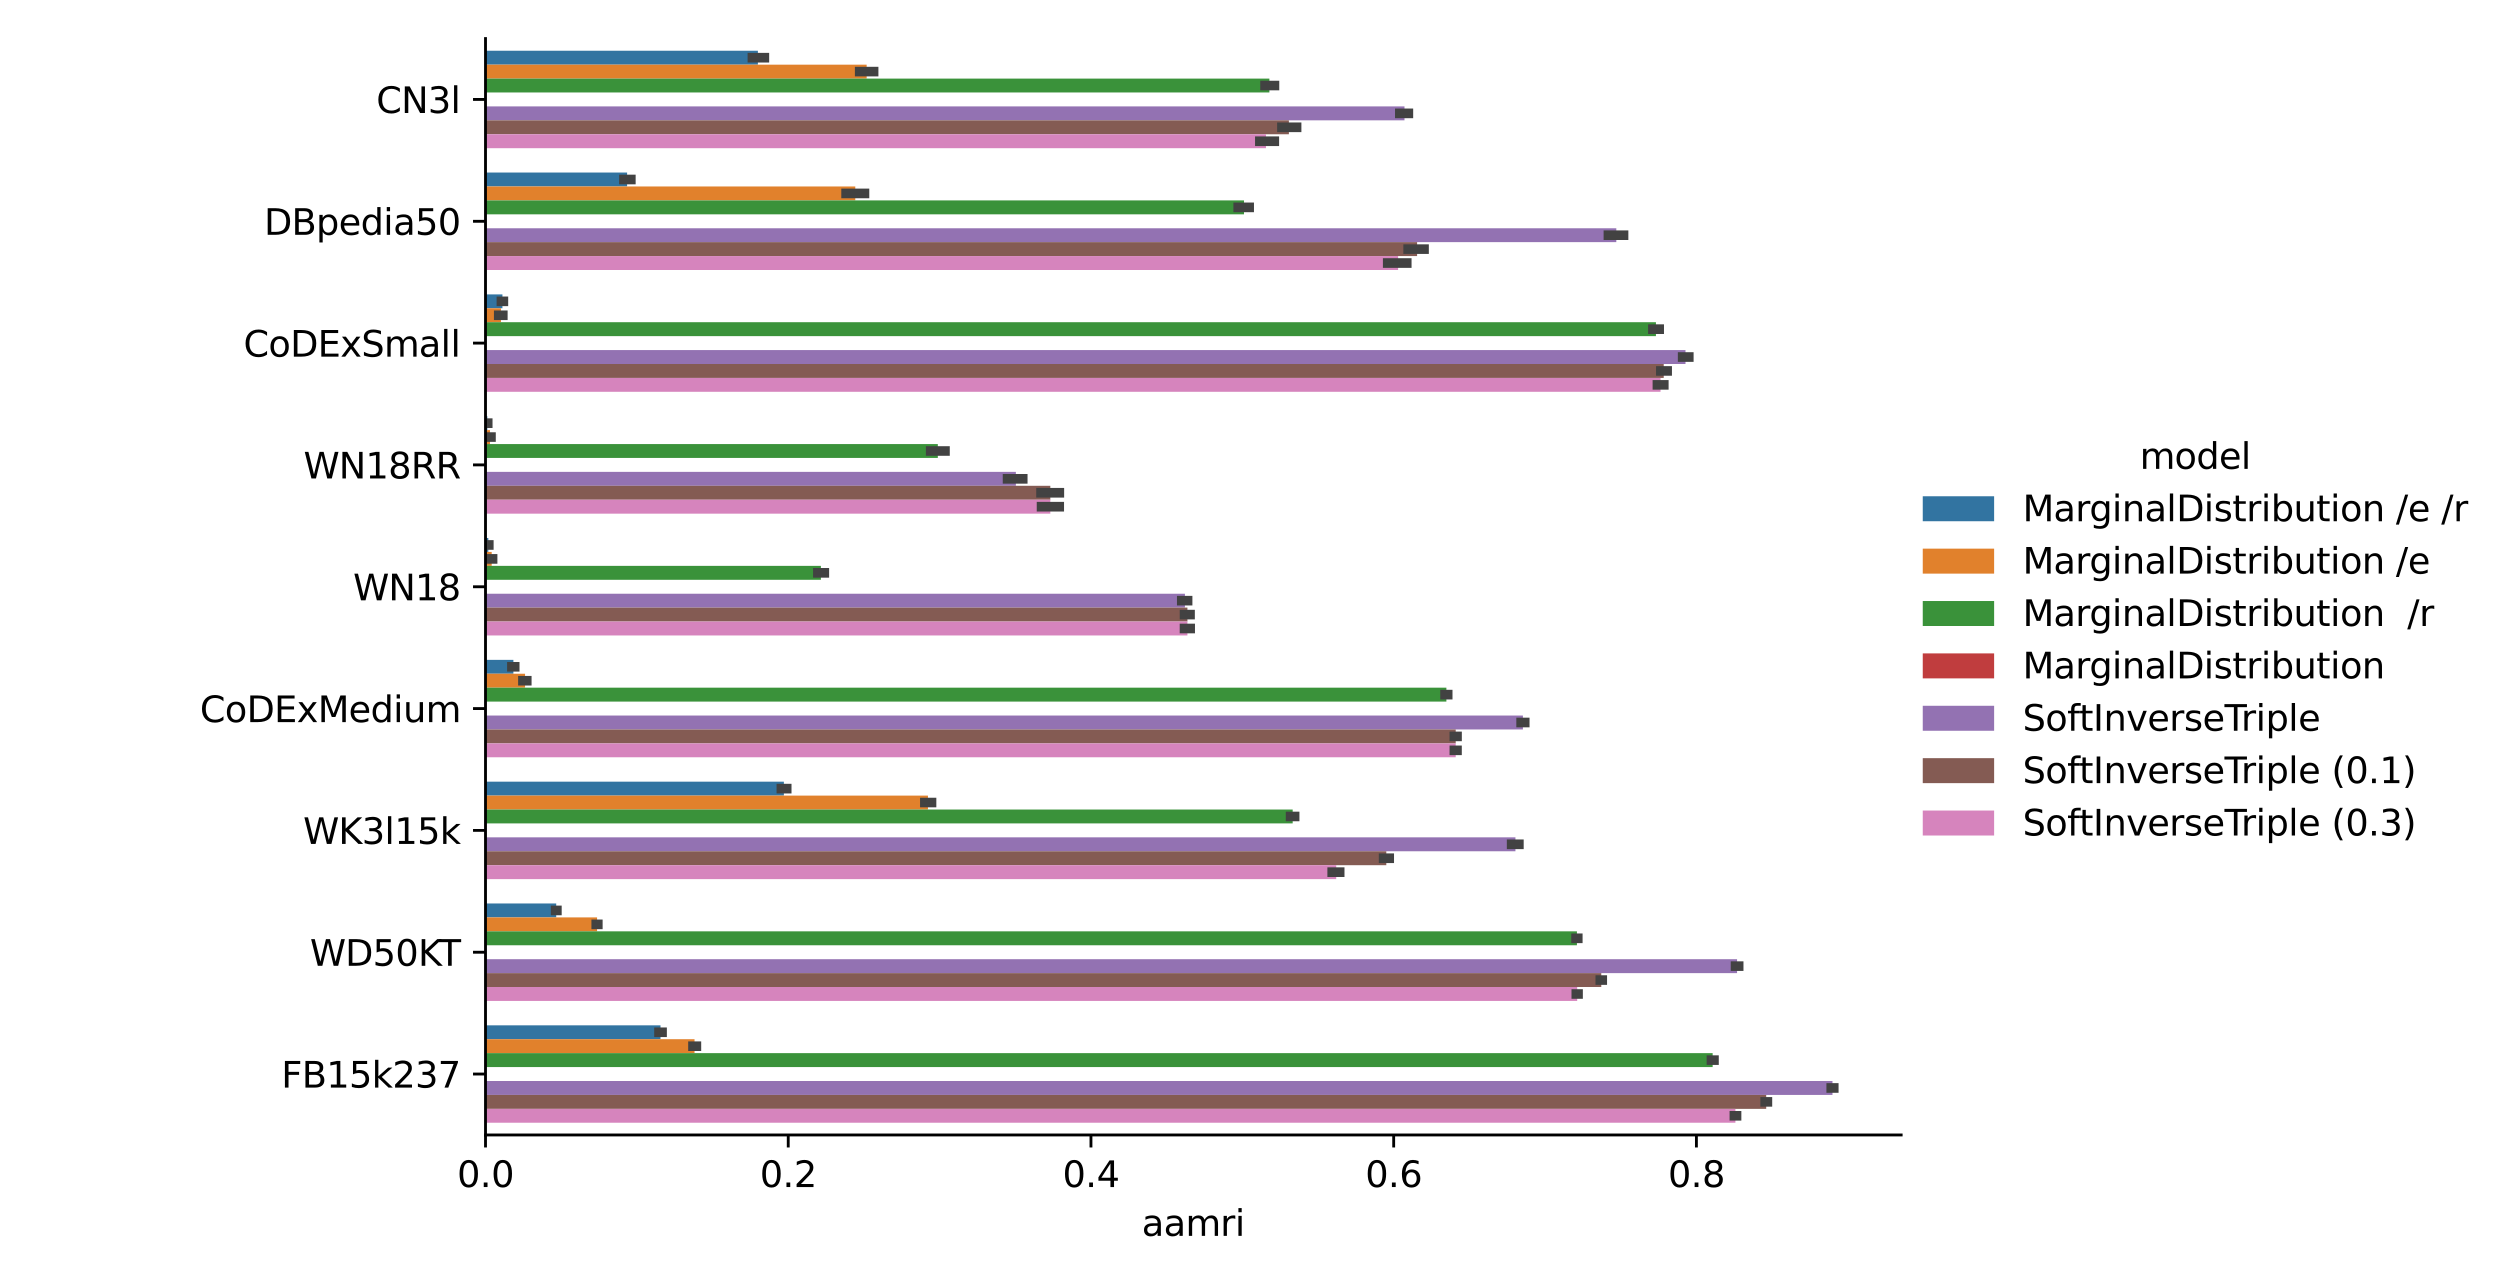 <?xml version="1.0" encoding="utf-8" standalone="no"?>
<!DOCTYPE svg PUBLIC "-//W3C//DTD SVG 1.1//EN"
  "http://www.w3.org/Graphics/SVG/1.1/DTD/svg11.dtd">
<svg xmlns:xlink="http://www.w3.org/1999/xlink" width="700.56pt" height="360pt" viewBox="0 0 700.56 360" xmlns="http://www.w3.org/2000/svg" version="1.1">
 <defs>
  <style type="text/css">*{stroke-linejoin: round; stroke-linecap: butt}</style>
 </defs>
 <g id="figure_1">
  <g id="patch_1">
   <path d="M 0 360 
L 700.56 360 
L 700.56 0 
L 0 0 
z
" style="fill: #ffffff"/>
  </g>
  <g id="axes_1">
   <g id="patch_2">
    <path d="M 136.051 318.04 
L 532.752 318.04 
L 532.752 10.8 
L 136.051 10.8 
z
" style="fill: #ffffff"/>
   </g>
   <g id="patch_3">
    <path d="M 136.051 14.214 
L 212.379 14.214 
L 212.379 18.115 
L 136.051 18.115 
z
" clip-path="url(#pc25b5dc8ee)" style="fill: #3274a1"/>
   </g>
   <g id="patch_4">
    <path d="M 136.051 48.352 
L 175.729 48.352 
L 175.729 52.253 
L 136.051 52.253 
z
" clip-path="url(#pc25b5dc8ee)" style="fill: #3274a1"/>
   </g>
   <g id="patch_5">
    <path d="M 136.051 82.489 
L 140.794 82.489 
L 140.794 86.391 
L 136.051 86.391 
z
" clip-path="url(#pc25b5dc8ee)" style="fill: #3274a1"/>
   </g>
   <g id="patch_6">
    <path d="M 136.051 116.627 
L 136.565 116.627 
L 136.565 120.529 
L 136.051 120.529 
z
" clip-path="url(#pc25b5dc8ee)" style="fill: #3274a1"/>
   </g>
   <g id="patch_7">
    <path d="M 136.051 150.765 
L 136.842 150.765 
L 136.842 154.666 
L 136.051 154.666 
z
" clip-path="url(#pc25b5dc8ee)" style="fill: #3274a1"/>
   </g>
   <g id="patch_8">
    <path d="M 136.051 184.903 
L 143.866 184.903 
L 143.866 188.804 
L 136.051 188.804 
z
" clip-path="url(#pc25b5dc8ee)" style="fill: #3274a1"/>
   </g>
   <g id="patch_9">
    <path d="M 136.051 219.04 
L 219.66 219.04 
L 219.66 222.942 
L 136.051 222.942 
z
" clip-path="url(#pc25b5dc8ee)" style="fill: #3274a1"/>
   </g>
   <g id="patch_10">
    <path d="M 136.051 253.178 
L 155.865 253.178 
L 155.865 257.08 
L 136.051 257.08 
z
" clip-path="url(#pc25b5dc8ee)" style="fill: #3274a1"/>
   </g>
   <g id="patch_11">
    <path d="M 136.051 287.316 
L 185.09 287.316 
L 185.09 291.217 
L 136.051 291.217 
z
" clip-path="url(#pc25b5dc8ee)" style="fill: #3274a1"/>
   </g>
   <g id="patch_12">
    <path d="M 136.051 18.115 
L 242.857 18.115 
L 242.857 22.017 
L 136.051 22.017 
z
" clip-path="url(#pc25b5dc8ee)" style="fill: #e1812c"/>
   </g>
   <g id="patch_13">
    <path d="M 136.051 52.253 
L 239.671 52.253 
L 239.671 56.154 
L 136.051 56.154 
z
" clip-path="url(#pc25b5dc8ee)" style="fill: #e1812c"/>
   </g>
   <g id="patch_14">
    <path d="M 136.051 86.391 
L 140.378 86.391 
L 140.378 90.292 
L 136.051 90.292 
z
" clip-path="url(#pc25b5dc8ee)" style="fill: #e1812c"/>
   </g>
   <g id="patch_15">
    <path d="M 136.051 120.529 
L 137.304 120.529 
L 137.304 124.43 
L 136.051 124.43 
z
" clip-path="url(#pc25b5dc8ee)" style="fill: #e1812c"/>
   </g>
   <g id="patch_16">
    <path d="M 136.051 154.666 
L 137.786 154.666 
L 137.786 158.568 
L 136.051 158.568 
z
" clip-path="url(#pc25b5dc8ee)" style="fill: #e1812c"/>
   </g>
   <g id="patch_17">
    <path d="M 136.051 188.804 
L 147.133 188.804 
L 147.133 192.706 
L 136.051 192.706 
z
" clip-path="url(#pc25b5dc8ee)" style="fill: #e1812c"/>
   </g>
   <g id="patch_18">
    <path d="M 136.051 222.942 
L 260.035 222.942 
L 260.035 226.843 
L 136.051 226.843 
z
" clip-path="url(#pc25b5dc8ee)" style="fill: #e1812c"/>
   </g>
   <g id="patch_19">
    <path d="M 136.051 257.08 
L 167.315 257.08 
L 167.315 260.981 
L 136.051 260.981 
z
" clip-path="url(#pc25b5dc8ee)" style="fill: #e1812c"/>
   </g>
   <g id="patch_20">
    <path d="M 136.051 291.217 
L 194.626 291.217 
L 194.626 295.119 
L 136.051 295.119 
z
" clip-path="url(#pc25b5dc8ee)" style="fill: #e1812c"/>
   </g>
   <g id="patch_21">
    <path d="M 136.051 22.017 
L 355.711 22.017 
L 355.711 25.918 
L 136.051 25.918 
z
" clip-path="url(#pc25b5dc8ee)" style="fill: #3a923a"/>
   </g>
   <g id="patch_22">
    <path d="M 136.051 56.154 
L 348.598 56.154 
L 348.598 60.056 
L 136.051 60.056 
z
" clip-path="url(#pc25b5dc8ee)" style="fill: #3a923a"/>
   </g>
   <g id="patch_23">
    <path d="M 136.051 90.292 
L 464.032 90.292 
L 464.032 94.194 
L 136.051 94.194 
z
" clip-path="url(#pc25b5dc8ee)" style="fill: #3a923a"/>
   </g>
   <g id="patch_24">
    <path d="M 136.051 124.43 
L 262.801 124.43 
L 262.801 128.331 
L 136.051 128.331 
z
" clip-path="url(#pc25b5dc8ee)" style="fill: #3a923a"/>
   </g>
   <g id="patch_25">
    <path d="M 136.051 158.568 
L 230.032 158.568 
L 230.032 162.469 
L 136.051 162.469 
z
" clip-path="url(#pc25b5dc8ee)" style="fill: #3a923a"/>
   </g>
   <g id="patch_26">
    <path d="M 136.051 192.706 
L 405.311 192.706 
L 405.311 196.607 
L 136.051 196.607 
z
" clip-path="url(#pc25b5dc8ee)" style="fill: #3a923a"/>
   </g>
   <g id="patch_27">
    <path d="M 136.051 226.843 
L 362.24 226.843 
L 362.24 230.745 
L 136.051 230.745 
z
" clip-path="url(#pc25b5dc8ee)" style="fill: #3a923a"/>
   </g>
   <g id="patch_28">
    <path d="M 136.051 260.981 
L 441.892 260.981 
L 441.892 264.883 
L 136.051 264.883 
z
" clip-path="url(#pc25b5dc8ee)" style="fill: #3a923a"/>
   </g>
   <g id="patch_29">
    <path d="M 136.051 295.119 
L 479.926 295.119 
L 479.926 299.02 
L 136.051 299.02 
z
" clip-path="url(#pc25b5dc8ee)" style="fill: #3a923a"/>
   </g>
   <g id="patch_30">
    <path d="M 136.051 25.918 
L 136.051 25.918 
L 136.051 29.82 
L 136.051 29.82 
z
" clip-path="url(#pc25b5dc8ee)" style="fill: #c03d3e"/>
   </g>
   <g id="patch_31">
    <path d="M 136.051 60.056 
L 136.051 60.056 
L 136.051 63.957 
L 136.051 63.957 
z
" clip-path="url(#pc25b5dc8ee)" style="fill: #c03d3e"/>
   </g>
   <g id="patch_32">
    <path d="M 136.051 94.194 
L 136.051 94.194 
L 136.051 98.095 
L 136.051 98.095 
z
" clip-path="url(#pc25b5dc8ee)" style="fill: #c03d3e"/>
   </g>
   <g id="patch_33">
    <path d="M 136.051 128.331 
L 136.051 128.331 
L 136.051 132.233 
L 136.051 132.233 
z
" clip-path="url(#pc25b5dc8ee)" style="fill: #c03d3e"/>
   </g>
   <g id="patch_34">
    <path d="M 136.051 162.469 
L 136.051 162.469 
L 136.051 166.371 
L 136.051 166.371 
z
" clip-path="url(#pc25b5dc8ee)" style="fill: #c03d3e"/>
   </g>
   <g id="patch_35">
    <path d="M 136.051 196.607 
L 136.051 196.607 
L 136.051 200.509 
L 136.051 200.509 
z
" clip-path="url(#pc25b5dc8ee)" style="fill: #c03d3e"/>
   </g>
   <g id="patch_36">
    <path d="M 136.051 230.745 
L 136.051 230.745 
L 136.051 234.646 
L 136.051 234.646 
z
" clip-path="url(#pc25b5dc8ee)" style="fill: #c03d3e"/>
   </g>
   <g id="patch_37">
    <path d="M 136.051 264.883 
L 136.051 264.883 
L 136.051 268.784 
L 136.051 268.784 
z
" clip-path="url(#pc25b5dc8ee)" style="fill: #c03d3e"/>
   </g>
   <g id="patch_38">
    <path d="M 136.051 299.02 
L 136.051 299.02 
L 136.051 302.922 
L 136.051 302.922 
z
" clip-path="url(#pc25b5dc8ee)" style="fill: #c03d3e"/>
   </g>
   <g id="patch_39">
    <path d="M 136.051 29.82 
L 393.572 29.82 
L 393.572 33.721 
L 136.051 33.721 
z
" clip-path="url(#pc25b5dc8ee)" style="fill: #9372b2"/>
   </g>
   <g id="patch_40">
    <path d="M 136.051 63.957 
L 452.928 63.957 
L 452.928 67.859 
L 136.051 67.859 
z
" clip-path="url(#pc25b5dc8ee)" style="fill: #9372b2"/>
   </g>
   <g id="patch_41">
    <path d="M 136.051 98.095 
L 472.317 98.095 
L 472.317 101.997 
L 136.051 101.997 
z
" clip-path="url(#pc25b5dc8ee)" style="fill: #9372b2"/>
   </g>
   <g id="patch_42">
    <path d="M 136.051 132.233 
L 284.673 132.233 
L 284.673 136.134 
L 136.051 136.134 
z
" clip-path="url(#pc25b5dc8ee)" style="fill: #9372b2"/>
   </g>
   <g id="patch_43">
    <path d="M 136.051 166.371 
L 332.045 166.371 
L 332.045 170.272 
L 136.051 170.272 
z
" clip-path="url(#pc25b5dc8ee)" style="fill: #9372b2"/>
   </g>
   <g id="patch_44">
    <path d="M 136.051 200.509 
L 426.756 200.509 
L 426.756 204.41 
L 136.051 204.41 
z
" clip-path="url(#pc25b5dc8ee)" style="fill: #9372b2"/>
   </g>
   <g id="patch_45">
    <path d="M 136.051 234.646 
L 424.664 234.646 
L 424.664 238.548 
L 136.051 238.548 
z
" clip-path="url(#pc25b5dc8ee)" style="fill: #9372b2"/>
   </g>
   <g id="patch_46">
    <path d="M 136.051 268.784 
L 486.767 268.784 
L 486.767 272.686 
L 136.051 272.686 
z
" clip-path="url(#pc25b5dc8ee)" style="fill: #9372b2"/>
   </g>
   <g id="patch_47">
    <path d="M 136.051 302.922 
L 513.505 302.922 
L 513.505 306.823 
L 136.051 306.823 
z
" clip-path="url(#pc25b5dc8ee)" style="fill: #9372b2"/>
   </g>
   <g id="patch_48">
    <path d="M 136.051 33.721 
L 361.176 33.721 
L 361.176 37.623 
L 136.051 37.623 
z
" clip-path="url(#pc25b5dc8ee)" style="fill: #845b53"/>
   </g>
   <g id="patch_49">
    <path d="M 136.051 67.859 
L 397.105 67.859 
L 397.105 71.76 
L 136.051 71.76 
z
" clip-path="url(#pc25b5dc8ee)" style="fill: #845b53"/>
   </g>
   <g id="patch_50">
    <path d="M 136.051 101.997 
L 466.216 101.997 
L 466.216 105.898 
L 136.051 105.898 
z
" clip-path="url(#pc25b5dc8ee)" style="fill: #845b53"/>
   </g>
   <g id="patch_51">
    <path d="M 136.051 136.134 
L 294.326 136.134 
L 294.326 140.036 
L 136.051 140.036 
z
" clip-path="url(#pc25b5dc8ee)" style="fill: #845b53"/>
   </g>
   <g id="patch_52">
    <path d="M 136.051 170.272 
L 332.743 170.272 
L 332.743 174.174 
L 136.051 174.174 
z
" clip-path="url(#pc25b5dc8ee)" style="fill: #845b53"/>
   </g>
   <g id="patch_53">
    <path d="M 136.051 204.41 
L 407.925 204.41 
L 407.925 208.311 
L 136.051 208.311 
z
" clip-path="url(#pc25b5dc8ee)" style="fill: #845b53"/>
   </g>
   <g id="patch_54">
    <path d="M 136.051 238.548 
L 388.476 238.548 
L 388.476 242.449 
L 136.051 242.449 
z
" clip-path="url(#pc25b5dc8ee)" style="fill: #845b53"/>
   </g>
   <g id="patch_55">
    <path d="M 136.051 272.686 
L 448.716 272.686 
L 448.716 276.587 
L 136.051 276.587 
z
" clip-path="url(#pc25b5dc8ee)" style="fill: #845b53"/>
   </g>
   <g id="patch_56">
    <path d="M 136.051 306.823 
L 494.935 306.823 
L 494.935 310.725 
L 136.051 310.725 
z
" clip-path="url(#pc25b5dc8ee)" style="fill: #845b53"/>
   </g>
   <g id="patch_57">
    <path d="M 136.051 37.623 
L 354.752 37.623 
L 354.752 41.524 
L 136.051 41.524 
z
" clip-path="url(#pc25b5dc8ee)" style="fill: #d684bd"/>
   </g>
   <g id="patch_58">
    <path d="M 136.051 71.76 
L 391.784 71.76 
L 391.784 75.662 
L 136.051 75.662 
z
" clip-path="url(#pc25b5dc8ee)" style="fill: #d684bd"/>
   </g>
   <g id="patch_59">
    <path d="M 136.051 105.898 
L 465.32 105.898 
L 465.32 109.8 
L 136.051 109.8 
z
" clip-path="url(#pc25b5dc8ee)" style="fill: #d684bd"/>
   </g>
   <g id="patch_60">
    <path d="M 136.051 140.036 
L 294.326 140.036 
L 294.326 143.937 
L 136.051 143.937 
z
" clip-path="url(#pc25b5dc8ee)" style="fill: #d684bd"/>
   </g>
   <g id="patch_61">
    <path d="M 136.051 174.174 
L 332.743 174.174 
L 332.743 178.075 
L 136.051 178.075 
z
" clip-path="url(#pc25b5dc8ee)" style="fill: #d684bd"/>
   </g>
   <g id="patch_62">
    <path d="M 136.051 208.311 
L 407.925 208.311 
L 407.925 212.213 
L 136.051 212.213 
z
" clip-path="url(#pc25b5dc8ee)" style="fill: #d684bd"/>
   </g>
   <g id="patch_63">
    <path d="M 136.051 242.449 
L 374.441 242.449 
L 374.441 246.351 
L 136.051 246.351 
z
" clip-path="url(#pc25b5dc8ee)" style="fill: #d684bd"/>
   </g>
   <g id="patch_64">
    <path d="M 136.051 276.587 
L 441.967 276.587 
L 441.967 280.488 
L 136.051 280.488 
z
" clip-path="url(#pc25b5dc8ee)" style="fill: #d684bd"/>
   </g>
   <g id="patch_65">
    <path d="M 136.051 310.725 
L 486.306 310.725 
L 486.306 314.626 
L 136.051 314.626 
z
" clip-path="url(#pc25b5dc8ee)" style="fill: #d684bd"/>
   </g>
   <g id="matplotlib.axis_1">
    <g id="xtick_1">
     <g id="line2d_1">
      <defs>
       <path id="m8cd99306bc" d="M 0 0 
L 0 3.5 
" style="stroke: #000000; stroke-width: 0.8"/>
      </defs>
      <g>
       <use xlink:href="#m8cd99306bc" x="136.051" y="318.04" style="stroke: #000000; stroke-width: 0.8"/>
      </g>
     </g>
     <g id="text_1">
      <!-- 0.0 -->
      <g transform="translate(128.1 332.638)scale(0.1 -0.1)">
       <defs>
        <path id="DejaVuSans-30" d="M 2034 4250 
Q 1547 4250 1301 3770 
Q 1056 3291 1056 2328 
Q 1056 1369 1301 889 
Q 1547 409 2034 409 
Q 2525 409 2770 889 
Q 3016 1369 3016 2328 
Q 3016 3291 2770 3770 
Q 2525 4250 2034 4250 
z
M 2034 4750 
Q 2819 4750 3233 4129 
Q 3647 3509 3647 2328 
Q 3647 1150 3233 529 
Q 2819 -91 2034 -91 
Q 1250 -91 836 529 
Q 422 1150 422 2328 
Q 422 3509 836 4129 
Q 1250 4750 2034 4750 
z
" transform="scale(0.016)"/>
        <path id="DejaVuSans-2e" d="M 684 794 
L 1344 794 
L 1344 0 
L 684 0 
L 684 794 
z
" transform="scale(0.016)"/>
       </defs>
       <use xlink:href="#DejaVuSans-30"/>
       <use xlink:href="#DejaVuSans-2e" x="63.623"/>
       <use xlink:href="#DejaVuSans-30" x="95.41"/>
      </g>
     </g>
    </g>
    <g id="xtick_2">
     <g id="line2d_2">
      <g>
       <use xlink:href="#m8cd99306bc" x="220.882" y="318.04" style="stroke: #000000; stroke-width: 0.8"/>
      </g>
     </g>
     <g id="text_2">
      <!-- 0.2 -->
      <g transform="translate(212.931 332.638)scale(0.1 -0.1)">
       <defs>
        <path id="DejaVuSans-32" d="M 1228 531 
L 3431 531 
L 3431 0 
L 469 0 
L 469 531 
Q 828 903 1448 1529 
Q 2069 2156 2228 2338 
Q 2531 2678 2651 2914 
Q 2772 3150 2772 3378 
Q 2772 3750 2511 3984 
Q 2250 4219 1831 4219 
Q 1534 4219 1204 4116 
Q 875 4013 500 3803 
L 500 4441 
Q 881 4594 1212 4672 
Q 1544 4750 1819 4750 
Q 2544 4750 2975 4387 
Q 3406 4025 3406 3419 
Q 3406 3131 3298 2873 
Q 3191 2616 2906 2266 
Q 2828 2175 2409 1742 
Q 1991 1309 1228 531 
z
" transform="scale(0.016)"/>
       </defs>
       <use xlink:href="#DejaVuSans-30"/>
       <use xlink:href="#DejaVuSans-2e" x="63.623"/>
       <use xlink:href="#DejaVuSans-32" x="95.41"/>
      </g>
     </g>
    </g>
    <g id="xtick_3">
     <g id="line2d_3">
      <g>
       <use xlink:href="#m8cd99306bc" x="305.713" y="318.04" style="stroke: #000000; stroke-width: 0.8"/>
      </g>
     </g>
     <g id="text_3">
      <!-- 0.4 -->
      <g transform="translate(297.762 332.638)scale(0.1 -0.1)">
       <defs>
        <path id="DejaVuSans-34" d="M 2419 4116 
L 825 1625 
L 2419 1625 
L 2419 4116 
z
M 2253 4666 
L 3047 4666 
L 3047 1625 
L 3713 1625 
L 3713 1100 
L 3047 1100 
L 3047 0 
L 2419 0 
L 2419 1100 
L 313 1100 
L 313 1709 
L 2253 4666 
z
" transform="scale(0.016)"/>
       </defs>
       <use xlink:href="#DejaVuSans-30"/>
       <use xlink:href="#DejaVuSans-2e" x="63.623"/>
       <use xlink:href="#DejaVuSans-34" x="95.41"/>
      </g>
     </g>
    </g>
    <g id="xtick_4">
     <g id="line2d_4">
      <g>
       <use xlink:href="#m8cd99306bc" x="390.544" y="318.04" style="stroke: #000000; stroke-width: 0.8"/>
      </g>
     </g>
     <g id="text_4">
      <!-- 0.6 -->
      <g transform="translate(382.592 332.638)scale(0.1 -0.1)">
       <defs>
        <path id="DejaVuSans-36" d="M 2113 2584 
Q 1688 2584 1439 2293 
Q 1191 2003 1191 1497 
Q 1191 994 1439 701 
Q 1688 409 2113 409 
Q 2538 409 2786 701 
Q 3034 994 3034 1497 
Q 3034 2003 2786 2293 
Q 2538 2584 2113 2584 
z
M 3366 4563 
L 3366 3988 
Q 3128 4100 2886 4159 
Q 2644 4219 2406 4219 
Q 1781 4219 1451 3797 
Q 1122 3375 1075 2522 
Q 1259 2794 1537 2939 
Q 1816 3084 2150 3084 
Q 2853 3084 3261 2657 
Q 3669 2231 3669 1497 
Q 3669 778 3244 343 
Q 2819 -91 2113 -91 
Q 1303 -91 875 529 
Q 447 1150 447 2328 
Q 447 3434 972 4092 
Q 1497 4750 2381 4750 
Q 2619 4750 2861 4703 
Q 3103 4656 3366 4563 
z
" transform="scale(0.016)"/>
       </defs>
       <use xlink:href="#DejaVuSans-30"/>
       <use xlink:href="#DejaVuSans-2e" x="63.623"/>
       <use xlink:href="#DejaVuSans-36" x="95.41"/>
      </g>
     </g>
    </g>
    <g id="xtick_5">
     <g id="line2d_5">
      <g>
       <use xlink:href="#m8cd99306bc" x="475.375" y="318.04" style="stroke: #000000; stroke-width: 0.8"/>
      </g>
     </g>
     <g id="text_5">
      <!-- 0.8 -->
      <g transform="translate(467.423 332.638)scale(0.1 -0.1)">
       <defs>
        <path id="DejaVuSans-38" d="M 2034 2216 
Q 1584 2216 1326 1975 
Q 1069 1734 1069 1313 
Q 1069 891 1326 650 
Q 1584 409 2034 409 
Q 2484 409 2743 651 
Q 3003 894 3003 1313 
Q 3003 1734 2745 1975 
Q 2488 2216 2034 2216 
z
M 1403 2484 
Q 997 2584 770 2862 
Q 544 3141 544 3541 
Q 544 4100 942 4425 
Q 1341 4750 2034 4750 
Q 2731 4750 3128 4425 
Q 3525 4100 3525 3541 
Q 3525 3141 3298 2862 
Q 3072 2584 2669 2484 
Q 3125 2378 3379 2068 
Q 3634 1759 3634 1313 
Q 3634 634 3220 271 
Q 2806 -91 2034 -91 
Q 1263 -91 848 271 
Q 434 634 434 1313 
Q 434 1759 690 2068 
Q 947 2378 1403 2484 
z
M 1172 3481 
Q 1172 3119 1398 2916 
Q 1625 2713 2034 2713 
Q 2441 2713 2670 2916 
Q 2900 3119 2900 3481 
Q 2900 3844 2670 4047 
Q 2441 4250 2034 4250 
Q 1625 4250 1398 4047 
Q 1172 3844 1172 3481 
z
" transform="scale(0.016)"/>
       </defs>
       <use xlink:href="#DejaVuSans-30"/>
       <use xlink:href="#DejaVuSans-2e" x="63.623"/>
       <use xlink:href="#DejaVuSans-38" x="95.41"/>
      </g>
     </g>
    </g>
    <g id="text_6">
     <!-- aamri -->
     <g transform="translate(319.959 346.317)scale(0.1 -0.1)">
      <defs>
       <path id="DejaVuSans-61" d="M 2194 1759 
Q 1497 1759 1228 1600 
Q 959 1441 959 1056 
Q 959 750 1161 570 
Q 1363 391 1709 391 
Q 2188 391 2477 730 
Q 2766 1069 2766 1631 
L 2766 1759 
L 2194 1759 
z
M 3341 1997 
L 3341 0 
L 2766 0 
L 2766 531 
Q 2569 213 2275 61 
Q 1981 -91 1556 -91 
Q 1019 -91 701 211 
Q 384 513 384 1019 
Q 384 1609 779 1909 
Q 1175 2209 1959 2209 
L 2766 2209 
L 2766 2266 
Q 2766 2663 2505 2880 
Q 2244 3097 1772 3097 
Q 1472 3097 1187 3025 
Q 903 2953 641 2809 
L 641 3341 
Q 956 3463 1253 3523 
Q 1550 3584 1831 3584 
Q 2591 3584 2966 3190 
Q 3341 2797 3341 1997 
z
" transform="scale(0.016)"/>
       <path id="DejaVuSans-6d" d="M 3328 2828 
Q 3544 3216 3844 3400 
Q 4144 3584 4550 3584 
Q 5097 3584 5394 3201 
Q 5691 2819 5691 2113 
L 5691 0 
L 5113 0 
L 5113 2094 
Q 5113 2597 4934 2840 
Q 4756 3084 4391 3084 
Q 3944 3084 3684 2787 
Q 3425 2491 3425 1978 
L 3425 0 
L 2847 0 
L 2847 2094 
Q 2847 2600 2669 2842 
Q 2491 3084 2119 3084 
Q 1678 3084 1418 2786 
Q 1159 2488 1159 1978 
L 1159 0 
L 581 0 
L 581 3500 
L 1159 3500 
L 1159 2956 
Q 1356 3278 1631 3431 
Q 1906 3584 2284 3584 
Q 2666 3584 2933 3390 
Q 3200 3197 3328 2828 
z
" transform="scale(0.016)"/>
       <path id="DejaVuSans-72" d="M 2631 2963 
Q 2534 3019 2420 3045 
Q 2306 3072 2169 3072 
Q 1681 3072 1420 2755 
Q 1159 2438 1159 1844 
L 1159 0 
L 581 0 
L 581 3500 
L 1159 3500 
L 1159 2956 
Q 1341 3275 1631 3429 
Q 1922 3584 2338 3584 
Q 2397 3584 2469 3576 
Q 2541 3569 2628 3553 
L 2631 2963 
z
" transform="scale(0.016)"/>
       <path id="DejaVuSans-69" d="M 603 3500 
L 1178 3500 
L 1178 0 
L 603 0 
L 603 3500 
z
M 603 4863 
L 1178 4863 
L 1178 4134 
L 603 4134 
L 603 4863 
z
" transform="scale(0.016)"/>
      </defs>
      <use xlink:href="#DejaVuSans-61"/>
      <use xlink:href="#DejaVuSans-61" x="61.279"/>
      <use xlink:href="#DejaVuSans-6d" x="122.559"/>
      <use xlink:href="#DejaVuSans-72" x="219.971"/>
      <use xlink:href="#DejaVuSans-69" x="261.084"/>
     </g>
    </g>
   </g>
   <g id="matplotlib.axis_2">
    <g id="ytick_1">
     <g id="line2d_6">
      <defs>
       <path id="m492e03cf10" d="M 0 0 
L -3.5 0 
" style="stroke: #000000; stroke-width: 0.8"/>
      </defs>
      <g>
       <use xlink:href="#m492e03cf10" x="136.051" y="27.869" style="stroke: #000000; stroke-width: 0.8"/>
      </g>
     </g>
     <g id="text_7">
      <!-- CN3l -->
      <g transform="translate(105.447 31.668)scale(0.1 -0.1)">
       <defs>
        <path id="DejaVuSans-43" d="M 4122 4306 
L 4122 3641 
Q 3803 3938 3442 4084 
Q 3081 4231 2675 4231 
Q 1875 4231 1450 3742 
Q 1025 3253 1025 2328 
Q 1025 1406 1450 917 
Q 1875 428 2675 428 
Q 3081 428 3442 575 
Q 3803 722 4122 1019 
L 4122 359 
Q 3791 134 3420 21 
Q 3050 -91 2638 -91 
Q 1578 -91 968 557 
Q 359 1206 359 2328 
Q 359 3453 968 4101 
Q 1578 4750 2638 4750 
Q 3056 4750 3426 4639 
Q 3797 4528 4122 4306 
z
" transform="scale(0.016)"/>
        <path id="DejaVuSans-4e" d="M 628 4666 
L 1478 4666 
L 3547 763 
L 3547 4666 
L 4159 4666 
L 4159 0 
L 3309 0 
L 1241 3903 
L 1241 0 
L 628 0 
L 628 4666 
z
" transform="scale(0.016)"/>
        <path id="DejaVuSans-33" d="M 2597 2516 
Q 3050 2419 3304 2112 
Q 3559 1806 3559 1356 
Q 3559 666 3084 287 
Q 2609 -91 1734 -91 
Q 1441 -91 1130 -33 
Q 819 25 488 141 
L 488 750 
Q 750 597 1062 519 
Q 1375 441 1716 441 
Q 2309 441 2620 675 
Q 2931 909 2931 1356 
Q 2931 1769 2642 2001 
Q 2353 2234 1838 2234 
L 1294 2234 
L 1294 2753 
L 1863 2753 
Q 2328 2753 2575 2939 
Q 2822 3125 2822 3475 
Q 2822 3834 2567 4026 
Q 2313 4219 1838 4219 
Q 1578 4219 1281 4162 
Q 984 4106 628 3988 
L 628 4550 
Q 988 4650 1302 4700 
Q 1616 4750 1894 4750 
Q 2613 4750 3031 4423 
Q 3450 4097 3450 3541 
Q 3450 3153 3228 2886 
Q 3006 2619 2597 2516 
z
" transform="scale(0.016)"/>
        <path id="DejaVuSans-6c" d="M 603 4863 
L 1178 4863 
L 1178 0 
L 603 0 
L 603 4863 
z
" transform="scale(0.016)"/>
       </defs>
       <use xlink:href="#DejaVuSans-43"/>
       <use xlink:href="#DejaVuSans-4e" x="69.824"/>
       <use xlink:href="#DejaVuSans-33" x="144.629"/>
       <use xlink:href="#DejaVuSans-6c" x="208.252"/>
      </g>
     </g>
    </g>
    <g id="ytick_2">
     <g id="line2d_7">
      <g>
       <use xlink:href="#m492e03cf10" x="136.051" y="62.007" style="stroke: #000000; stroke-width: 0.8"/>
      </g>
     </g>
     <g id="text_8">
      <!-- DBpedia50 -->
      <g transform="translate(74.009 65.806)scale(0.1 -0.1)">
       <defs>
        <path id="DejaVuSans-44" d="M 1259 4147 
L 1259 519 
L 2022 519 
Q 2988 519 3436 956 
Q 3884 1394 3884 2338 
Q 3884 3275 3436 3711 
Q 2988 4147 2022 4147 
L 1259 4147 
z
M 628 4666 
L 1925 4666 
Q 3281 4666 3915 4102 
Q 4550 3538 4550 2338 
Q 4550 1131 3912 565 
Q 3275 0 1925 0 
L 628 0 
L 628 4666 
z
" transform="scale(0.016)"/>
        <path id="DejaVuSans-42" d="M 1259 2228 
L 1259 519 
L 2272 519 
Q 2781 519 3026 730 
Q 3272 941 3272 1375 
Q 3272 1813 3026 2020 
Q 2781 2228 2272 2228 
L 1259 2228 
z
M 1259 4147 
L 1259 2741 
L 2194 2741 
Q 2656 2741 2882 2914 
Q 3109 3088 3109 3444 
Q 3109 3797 2882 3972 
Q 2656 4147 2194 4147 
L 1259 4147 
z
M 628 4666 
L 2241 4666 
Q 2963 4666 3353 4366 
Q 3744 4066 3744 3513 
Q 3744 3084 3544 2831 
Q 3344 2578 2956 2516 
Q 3422 2416 3680 2098 
Q 3938 1781 3938 1306 
Q 3938 681 3513 340 
Q 3088 0 2303 0 
L 628 0 
L 628 4666 
z
" transform="scale(0.016)"/>
        <path id="DejaVuSans-70" d="M 1159 525 
L 1159 -1331 
L 581 -1331 
L 581 3500 
L 1159 3500 
L 1159 2969 
Q 1341 3281 1617 3432 
Q 1894 3584 2278 3584 
Q 2916 3584 3314 3078 
Q 3713 2572 3713 1747 
Q 3713 922 3314 415 
Q 2916 -91 2278 -91 
Q 1894 -91 1617 61 
Q 1341 213 1159 525 
z
M 3116 1747 
Q 3116 2381 2855 2742 
Q 2594 3103 2138 3103 
Q 1681 3103 1420 2742 
Q 1159 2381 1159 1747 
Q 1159 1113 1420 752 
Q 1681 391 2138 391 
Q 2594 391 2855 752 
Q 3116 1113 3116 1747 
z
" transform="scale(0.016)"/>
        <path id="DejaVuSans-65" d="M 3597 1894 
L 3597 1613 
L 953 1613 
Q 991 1019 1311 708 
Q 1631 397 2203 397 
Q 2534 397 2845 478 
Q 3156 559 3463 722 
L 3463 178 
Q 3153 47 2828 -22 
Q 2503 -91 2169 -91 
Q 1331 -91 842 396 
Q 353 884 353 1716 
Q 353 2575 817 3079 
Q 1281 3584 2069 3584 
Q 2775 3584 3186 3129 
Q 3597 2675 3597 1894 
z
M 3022 2063 
Q 3016 2534 2758 2815 
Q 2500 3097 2075 3097 
Q 1594 3097 1305 2825 
Q 1016 2553 972 2059 
L 3022 2063 
z
" transform="scale(0.016)"/>
        <path id="DejaVuSans-64" d="M 2906 2969 
L 2906 4863 
L 3481 4863 
L 3481 0 
L 2906 0 
L 2906 525 
Q 2725 213 2448 61 
Q 2172 -91 1784 -91 
Q 1150 -91 751 415 
Q 353 922 353 1747 
Q 353 2572 751 3078 
Q 1150 3584 1784 3584 
Q 2172 3584 2448 3432 
Q 2725 3281 2906 2969 
z
M 947 1747 
Q 947 1113 1208 752 
Q 1469 391 1925 391 
Q 2381 391 2643 752 
Q 2906 1113 2906 1747 
Q 2906 2381 2643 2742 
Q 2381 3103 1925 3103 
Q 1469 3103 1208 2742 
Q 947 2381 947 1747 
z
" transform="scale(0.016)"/>
        <path id="DejaVuSans-35" d="M 691 4666 
L 3169 4666 
L 3169 4134 
L 1269 4134 
L 1269 2991 
Q 1406 3038 1543 3061 
Q 1681 3084 1819 3084 
Q 2600 3084 3056 2656 
Q 3513 2228 3513 1497 
Q 3513 744 3044 326 
Q 2575 -91 1722 -91 
Q 1428 -91 1123 -41 
Q 819 9 494 109 
L 494 744 
Q 775 591 1075 516 
Q 1375 441 1709 441 
Q 2250 441 2565 725 
Q 2881 1009 2881 1497 
Q 2881 1984 2565 2268 
Q 2250 2553 1709 2553 
Q 1456 2553 1204 2497 
Q 953 2441 691 2322 
L 691 4666 
z
" transform="scale(0.016)"/>
       </defs>
       <use xlink:href="#DejaVuSans-44"/>
       <use xlink:href="#DejaVuSans-42" x="77.002"/>
       <use xlink:href="#DejaVuSans-70" x="145.605"/>
       <use xlink:href="#DejaVuSans-65" x="209.082"/>
       <use xlink:href="#DejaVuSans-64" x="270.605"/>
       <use xlink:href="#DejaVuSans-69" x="334.082"/>
       <use xlink:href="#DejaVuSans-61" x="361.865"/>
       <use xlink:href="#DejaVuSans-35" x="423.145"/>
       <use xlink:href="#DejaVuSans-30" x="486.768"/>
      </g>
     </g>
    </g>
    <g id="ytick_3">
     <g id="line2d_8">
      <g>
       <use xlink:href="#m492e03cf10" x="136.051" y="96.144" style="stroke: #000000; stroke-width: 0.8"/>
      </g>
     </g>
     <g id="text_9">
      <!-- CoDExSmall -->
      <g transform="translate(68.239 99.944)scale(0.1 -0.1)">
       <defs>
        <path id="DejaVuSans-6f" d="M 1959 3097 
Q 1497 3097 1228 2736 
Q 959 2375 959 1747 
Q 959 1119 1226 758 
Q 1494 397 1959 397 
Q 2419 397 2687 759 
Q 2956 1122 2956 1747 
Q 2956 2369 2687 2733 
Q 2419 3097 1959 3097 
z
M 1959 3584 
Q 2709 3584 3137 3096 
Q 3566 2609 3566 1747 
Q 3566 888 3137 398 
Q 2709 -91 1959 -91 
Q 1206 -91 779 398 
Q 353 888 353 1747 
Q 353 2609 779 3096 
Q 1206 3584 1959 3584 
z
" transform="scale(0.016)"/>
        <path id="DejaVuSans-45" d="M 628 4666 
L 3578 4666 
L 3578 4134 
L 1259 4134 
L 1259 2753 
L 3481 2753 
L 3481 2222 
L 1259 2222 
L 1259 531 
L 3634 531 
L 3634 0 
L 628 0 
L 628 4666 
z
" transform="scale(0.016)"/>
        <path id="DejaVuSans-78" d="M 3513 3500 
L 2247 1797 
L 3578 0 
L 2900 0 
L 1881 1375 
L 863 0 
L 184 0 
L 1544 1831 
L 300 3500 
L 978 3500 
L 1906 2253 
L 2834 3500 
L 3513 3500 
z
" transform="scale(0.016)"/>
        <path id="DejaVuSans-53" d="M 3425 4513 
L 3425 3897 
Q 3066 4069 2747 4153 
Q 2428 4238 2131 4238 
Q 1616 4238 1336 4038 
Q 1056 3838 1056 3469 
Q 1056 3159 1242 3001 
Q 1428 2844 1947 2747 
L 2328 2669 
Q 3034 2534 3370 2195 
Q 3706 1856 3706 1288 
Q 3706 609 3251 259 
Q 2797 -91 1919 -91 
Q 1588 -91 1214 -16 
Q 841 59 441 206 
L 441 856 
Q 825 641 1194 531 
Q 1563 422 1919 422 
Q 2459 422 2753 634 
Q 3047 847 3047 1241 
Q 3047 1584 2836 1778 
Q 2625 1972 2144 2069 
L 1759 2144 
Q 1053 2284 737 2584 
Q 422 2884 422 3419 
Q 422 4038 858 4394 
Q 1294 4750 2059 4750 
Q 2388 4750 2728 4690 
Q 3069 4631 3425 4513 
z
" transform="scale(0.016)"/>
       </defs>
       <use xlink:href="#DejaVuSans-43"/>
       <use xlink:href="#DejaVuSans-6f" x="69.824"/>
       <use xlink:href="#DejaVuSans-44" x="131.006"/>
       <use xlink:href="#DejaVuSans-45" x="208.008"/>
       <use xlink:href="#DejaVuSans-78" x="271.191"/>
       <use xlink:href="#DejaVuSans-53" x="330.371"/>
       <use xlink:href="#DejaVuSans-6d" x="393.848"/>
       <use xlink:href="#DejaVuSans-61" x="491.26"/>
       <use xlink:href="#DejaVuSans-6c" x="552.539"/>
       <use xlink:href="#DejaVuSans-6c" x="580.322"/>
      </g>
     </g>
    </g>
    <g id="ytick_4">
     <g id="line2d_9">
      <g>
       <use xlink:href="#m492e03cf10" x="136.051" y="130.282" style="stroke: #000000; stroke-width: 0.8"/>
      </g>
     </g>
     <g id="text_10">
      <!-- WN18RR -->
      <g transform="translate(85.061 134.081)scale(0.1 -0.1)">
       <defs>
        <path id="DejaVuSans-57" d="M 213 4666 
L 850 4666 
L 1831 722 
L 2809 4666 
L 3519 4666 
L 4500 722 
L 5478 4666 
L 6119 4666 
L 4947 0 
L 4153 0 
L 3169 4050 
L 2175 0 
L 1381 0 
L 213 4666 
z
" transform="scale(0.016)"/>
        <path id="DejaVuSans-31" d="M 794 531 
L 1825 531 
L 1825 4091 
L 703 3866 
L 703 4441 
L 1819 4666 
L 2450 4666 
L 2450 531 
L 3481 531 
L 3481 0 
L 794 0 
L 794 531 
z
" transform="scale(0.016)"/>
        <path id="DejaVuSans-52" d="M 2841 2188 
Q 3044 2119 3236 1894 
Q 3428 1669 3622 1275 
L 4263 0 
L 3584 0 
L 2988 1197 
Q 2756 1666 2539 1819 
Q 2322 1972 1947 1972 
L 1259 1972 
L 1259 0 
L 628 0 
L 628 4666 
L 2053 4666 
Q 2853 4666 3247 4331 
Q 3641 3997 3641 3322 
Q 3641 2881 3436 2590 
Q 3231 2300 2841 2188 
z
M 1259 4147 
L 1259 2491 
L 2053 2491 
Q 2509 2491 2742 2702 
Q 2975 2913 2975 3322 
Q 2975 3731 2742 3939 
Q 2509 4147 2053 4147 
L 1259 4147 
z
" transform="scale(0.016)"/>
       </defs>
       <use xlink:href="#DejaVuSans-57"/>
       <use xlink:href="#DejaVuSans-4e" x="98.877"/>
       <use xlink:href="#DejaVuSans-31" x="173.682"/>
       <use xlink:href="#DejaVuSans-38" x="237.305"/>
       <use xlink:href="#DejaVuSans-52" x="300.928"/>
       <use xlink:href="#DejaVuSans-52" x="370.41"/>
      </g>
     </g>
    </g>
    <g id="ytick_5">
     <g id="line2d_10">
      <g>
       <use xlink:href="#m492e03cf10" x="136.051" y="164.42" style="stroke: #000000; stroke-width: 0.8"/>
      </g>
     </g>
     <g id="text_11">
      <!-- WN18 -->
      <g transform="translate(98.958 168.219)scale(0.1 -0.1)">
       <use xlink:href="#DejaVuSans-57"/>
       <use xlink:href="#DejaVuSans-4e" x="98.877"/>
       <use xlink:href="#DejaVuSans-31" x="173.682"/>
       <use xlink:href="#DejaVuSans-38" x="237.305"/>
      </g>
     </g>
    </g>
    <g id="ytick_6">
     <g id="line2d_11">
      <g>
       <use xlink:href="#m492e03cf10" x="136.051" y="198.558" style="stroke: #000000; stroke-width: 0.8"/>
      </g>
     </g>
     <g id="text_12">
      <!-- CoDExMedium -->
      <g transform="translate(56.026 202.357)scale(0.1 -0.1)">
       <defs>
        <path id="DejaVuSans-4d" d="M 628 4666 
L 1569 4666 
L 2759 1491 
L 3956 4666 
L 4897 4666 
L 4897 0 
L 4281 0 
L 4281 4097 
L 3078 897 
L 2444 897 
L 1241 4097 
L 1241 0 
L 628 0 
L 628 4666 
z
" transform="scale(0.016)"/>
        <path id="DejaVuSans-75" d="M 544 1381 
L 544 3500 
L 1119 3500 
L 1119 1403 
Q 1119 906 1312 657 
Q 1506 409 1894 409 
Q 2359 409 2629 706 
Q 2900 1003 2900 1516 
L 2900 3500 
L 3475 3500 
L 3475 0 
L 2900 0 
L 2900 538 
Q 2691 219 2414 64 
Q 2138 -91 1772 -91 
Q 1169 -91 856 284 
Q 544 659 544 1381 
z
M 1991 3584 
L 1991 3584 
z
" transform="scale(0.016)"/>
       </defs>
       <use xlink:href="#DejaVuSans-43"/>
       <use xlink:href="#DejaVuSans-6f" x="69.824"/>
       <use xlink:href="#DejaVuSans-44" x="131.006"/>
       <use xlink:href="#DejaVuSans-45" x="208.008"/>
       <use xlink:href="#DejaVuSans-78" x="271.191"/>
       <use xlink:href="#DejaVuSans-4d" x="330.371"/>
       <use xlink:href="#DejaVuSans-65" x="416.65"/>
       <use xlink:href="#DejaVuSans-64" x="478.174"/>
       <use xlink:href="#DejaVuSans-69" x="541.65"/>
       <use xlink:href="#DejaVuSans-75" x="569.434"/>
       <use xlink:href="#DejaVuSans-6d" x="632.812"/>
      </g>
     </g>
    </g>
    <g id="ytick_7">
     <g id="line2d_12">
      <g>
       <use xlink:href="#m492e03cf10" x="136.051" y="232.696" style="stroke: #000000; stroke-width: 0.8"/>
      </g>
     </g>
     <g id="text_13">
      <!-- WK3l15k -->
      <g transform="translate(84.95 236.495)scale(0.1 -0.1)">
       <defs>
        <path id="DejaVuSans-4b" d="M 628 4666 
L 1259 4666 
L 1259 2694 
L 3353 4666 
L 4166 4666 
L 1850 2491 
L 4331 0 
L 3500 0 
L 1259 2247 
L 1259 0 
L 628 0 
L 628 4666 
z
" transform="scale(0.016)"/>
        <path id="DejaVuSans-6b" d="M 581 4863 
L 1159 4863 
L 1159 1991 
L 2875 3500 
L 3609 3500 
L 1753 1863 
L 3688 0 
L 2938 0 
L 1159 1709 
L 1159 0 
L 581 0 
L 581 4863 
z
" transform="scale(0.016)"/>
       </defs>
       <use xlink:href="#DejaVuSans-57"/>
       <use xlink:href="#DejaVuSans-4b" x="98.877"/>
       <use xlink:href="#DejaVuSans-33" x="164.453"/>
       <use xlink:href="#DejaVuSans-6c" x="228.076"/>
       <use xlink:href="#DejaVuSans-31" x="255.859"/>
       <use xlink:href="#DejaVuSans-35" x="319.482"/>
       <use xlink:href="#DejaVuSans-6b" x="383.105"/>
      </g>
     </g>
    </g>
    <g id="ytick_8">
     <g id="line2d_13">
      <g>
       <use xlink:href="#m492e03cf10" x="136.051" y="266.833" style="stroke: #000000; stroke-width: 0.8"/>
      </g>
     </g>
     <g id="text_14">
      <!-- WD50KT -->
      <g transform="translate(86.848 270.633)scale(0.1 -0.1)">
       <defs>
        <path id="DejaVuSans-54" d="M -19 4666 
L 3928 4666 
L 3928 4134 
L 2272 4134 
L 2272 0 
L 1638 0 
L 1638 4134 
L -19 4134 
L -19 4666 
z
" transform="scale(0.016)"/>
       </defs>
       <use xlink:href="#DejaVuSans-57"/>
       <use xlink:href="#DejaVuSans-44" x="98.877"/>
       <use xlink:href="#DejaVuSans-35" x="175.879"/>
       <use xlink:href="#DejaVuSans-30" x="239.502"/>
       <use xlink:href="#DejaVuSans-4b" x="303.125"/>
       <use xlink:href="#DejaVuSans-54" x="360.951"/>
      </g>
     </g>
    </g>
    <g id="ytick_9">
     <g id="line2d_14">
      <g>
       <use xlink:href="#m492e03cf10" x="136.051" y="300.971" style="stroke: #000000; stroke-width: 0.8"/>
      </g>
     </g>
     <g id="text_15">
      <!-- FB15k237 -->
      <g transform="translate(78.836 304.77)scale(0.1 -0.1)">
       <defs>
        <path id="DejaVuSans-46" d="M 628 4666 
L 3309 4666 
L 3309 4134 
L 1259 4134 
L 1259 2759 
L 3109 2759 
L 3109 2228 
L 1259 2228 
L 1259 0 
L 628 0 
L 628 4666 
z
" transform="scale(0.016)"/>
        <path id="DejaVuSans-37" d="M 525 4666 
L 3525 4666 
L 3525 4397 
L 1831 0 
L 1172 0 
L 2766 4134 
L 525 4134 
L 525 4666 
z
" transform="scale(0.016)"/>
       </defs>
       <use xlink:href="#DejaVuSans-46"/>
       <use xlink:href="#DejaVuSans-42" x="57.52"/>
       <use xlink:href="#DejaVuSans-31" x="126.123"/>
       <use xlink:href="#DejaVuSans-35" x="189.746"/>
       <use xlink:href="#DejaVuSans-6b" x="253.369"/>
       <use xlink:href="#DejaVuSans-32" x="311.279"/>
       <use xlink:href="#DejaVuSans-33" x="374.902"/>
       <use xlink:href="#DejaVuSans-37" x="438.525"/>
      </g>
     </g>
    </g>
   </g>
   <g id="line2d_15">
    <path d="M 210.847 16.165 
L 214.19 16.165 
" clip-path="url(#pc25b5dc8ee)" style="fill: none; stroke: #424242; stroke-width: 2.7; stroke-linecap: square"/>
   </g>
   <g id="line2d_16">
    <path d="M 174.845 50.302 
L 176.773 50.302 
" clip-path="url(#pc25b5dc8ee)" style="fill: none; stroke: #424242; stroke-width: 2.7; stroke-linecap: square"/>
   </g>
   <g id="line2d_17">
    <path d="M 140.514 84.44 
L 141.058 84.44 
" clip-path="url(#pc25b5dc8ee)" style="fill: none; stroke: #424242; stroke-width: 2.7; stroke-linecap: square"/>
   </g>
   <g id="line2d_18">
    <path d="M 136.448 118.578 
L 136.667 118.578 
" clip-path="url(#pc25b5dc8ee)" style="fill: none; stroke: #424242; stroke-width: 2.7; stroke-linecap: square"/>
   </g>
   <g id="line2d_19">
    <path d="M 136.724 152.716 
L 136.974 152.716 
" clip-path="url(#pc25b5dc8ee)" style="fill: none; stroke: #424242; stroke-width: 2.7; stroke-linecap: square"/>
   </g>
   <g id="line2d_20">
    <path d="M 143.446 186.853 
L 144.23 186.853 
" clip-path="url(#pc25b5dc8ee)" style="fill: none; stroke: #424242; stroke-width: 2.7; stroke-linecap: square"/>
   </g>
   <g id="line2d_21">
    <path d="M 218.958 220.991 
L 220.451 220.991 
" clip-path="url(#pc25b5dc8ee)" style="fill: none; stroke: #424242; stroke-width: 2.7; stroke-linecap: square"/>
   </g>
   <g id="line2d_22">
    <path d="M 155.703 255.129 
L 156.05 255.129 
" clip-path="url(#pc25b5dc8ee)" style="fill: none; stroke: #424242; stroke-width: 2.7; stroke-linecap: square"/>
   </g>
   <g id="line2d_23">
    <path d="M 184.674 289.267 
L 185.521 289.267 
" clip-path="url(#pc25b5dc8ee)" style="fill: none; stroke: #424242; stroke-width: 2.7; stroke-linecap: square"/>
   </g>
   <g id="line2d_24">
    <path d="M 240.907 20.066 
L 244.802 20.066 
" clip-path="url(#pc25b5dc8ee)" style="fill: none; stroke: #424242; stroke-width: 2.7; stroke-linecap: square"/>
   </g>
   <g id="line2d_25">
    <path d="M 237.099 54.204 
L 242.243 54.204 
" clip-path="url(#pc25b5dc8ee)" style="fill: none; stroke: #424242; stroke-width: 2.7; stroke-linecap: square"/>
   </g>
   <g id="line2d_26">
    <path d="M 139.762 88.342 
L 140.898 88.342 
" clip-path="url(#pc25b5dc8ee)" style="fill: none; stroke: #424242; stroke-width: 2.7; stroke-linecap: square"/>
   </g>
   <g id="line2d_27">
    <path d="M 137.072 122.479 
L 137.581 122.479 
" clip-path="url(#pc25b5dc8ee)" style="fill: none; stroke: #424242; stroke-width: 2.7; stroke-linecap: square"/>
   </g>
   <g id="line2d_28">
    <path d="M 137.549 156.617 
L 138.032 156.617 
" clip-path="url(#pc25b5dc8ee)" style="fill: none; stroke: #424242; stroke-width: 2.7; stroke-linecap: square"/>
   </g>
   <g id="line2d_29">
    <path d="M 146.537 190.755 
L 147.61 190.755 
" clip-path="url(#pc25b5dc8ee)" style="fill: none; stroke: #424242; stroke-width: 2.7; stroke-linecap: square"/>
   </g>
   <g id="line2d_30">
    <path d="M 259.171 224.893 
L 261.033 224.893 
" clip-path="url(#pc25b5dc8ee)" style="fill: none; stroke: #424242; stroke-width: 2.7; stroke-linecap: square"/>
   </g>
   <g id="line2d_31">
    <path d="M 167.08 259.03 
L 167.52 259.03 
" clip-path="url(#pc25b5dc8ee)" style="fill: none; stroke: #424242; stroke-width: 2.7; stroke-linecap: square"/>
   </g>
   <g id="line2d_32">
    <path d="M 194.192 293.168 
L 195.142 293.168 
" clip-path="url(#pc25b5dc8ee)" style="fill: none; stroke: #424242; stroke-width: 2.7; stroke-linecap: square"/>
   </g>
   <g id="line2d_33">
    <path d="M 354.504 23.967 
L 357.13 23.967 
" clip-path="url(#pc25b5dc8ee)" style="fill: none; stroke: #424242; stroke-width: 2.7; stroke-linecap: square"/>
   </g>
   <g id="line2d_34">
    <path d="M 346.975 58.105 
L 350.044 58.105 
" clip-path="url(#pc25b5dc8ee)" style="fill: none; stroke: #424242; stroke-width: 2.7; stroke-linecap: square"/>
   </g>
   <g id="line2d_35">
    <path d="M 463.187 92.243 
L 464.94 92.243 
" clip-path="url(#pc25b5dc8ee)" style="fill: none; stroke: #424242; stroke-width: 2.7; stroke-linecap: square"/>
   </g>
   <g id="line2d_36">
    <path d="M 260.804 126.381 
L 264.801 126.381 
" clip-path="url(#pc25b5dc8ee)" style="fill: none; stroke: #424242; stroke-width: 2.7; stroke-linecap: square"/>
   </g>
   <g id="line2d_37">
    <path d="M 229.187 160.519 
L 230.99 160.519 
" clip-path="url(#pc25b5dc8ee)" style="fill: none; stroke: #424242; stroke-width: 2.7; stroke-linecap: square"/>
   </g>
   <g id="line2d_38">
    <path d="M 404.945 194.656 
L 405.675 194.656 
" clip-path="url(#pc25b5dc8ee)" style="fill: none; stroke: #424242; stroke-width: 2.7; stroke-linecap: square"/>
   </g>
   <g id="line2d_39">
    <path d="M 361.658 228.794 
L 362.782 228.794 
" clip-path="url(#pc25b5dc8ee)" style="fill: none; stroke: #424242; stroke-width: 2.7; stroke-linecap: square"/>
   </g>
   <g id="line2d_40">
    <path d="M 441.651 262.932 
L 442.128 262.932 
" clip-path="url(#pc25b5dc8ee)" style="fill: none; stroke: #424242; stroke-width: 2.7; stroke-linecap: square"/>
   </g>
   <g id="line2d_41">
    <path d="M 479.588 297.07 
L 480.294 297.07 
" clip-path="url(#pc25b5dc8ee)" style="fill: none; stroke: #424242; stroke-width: 2.7; stroke-linecap: square"/>
   </g>
   <g id="line2d_42">
    <path d="M 136.051 27.869 
L 136.051 27.869 
" clip-path="url(#pc25b5dc8ee)" style="fill: none; stroke: #424242; stroke-width: 2.7; stroke-linecap: square"/>
   </g>
   <g id="line2d_43">
    <path d="M 136.051 62.007 
L 136.051 62.007 
" clip-path="url(#pc25b5dc8ee)" style="fill: none; stroke: #424242; stroke-width: 2.7; stroke-linecap: square"/>
   </g>
   <g id="line2d_44">
    <path d="M 136.051 96.144 
L 136.051 96.144 
" clip-path="url(#pc25b5dc8ee)" style="fill: none; stroke: #424242; stroke-width: 2.7; stroke-linecap: square"/>
   </g>
   <g id="line2d_45">
    <path d="M 136.051 130.282 
L 136.051 130.282 
" clip-path="url(#pc25b5dc8ee)" style="fill: none; stroke: #424242; stroke-width: 2.7; stroke-linecap: square"/>
   </g>
   <g id="line2d_46">
    <path d="M 136.051 164.42 
L 136.051 164.42 
" clip-path="url(#pc25b5dc8ee)" style="fill: none; stroke: #424242; stroke-width: 2.7; stroke-linecap: square"/>
   </g>
   <g id="line2d_47">
    <path d="M 136.051 198.558 
L 136.051 198.558 
" clip-path="url(#pc25b5dc8ee)" style="fill: none; stroke: #424242; stroke-width: 2.7; stroke-linecap: square"/>
   </g>
   <g id="line2d_48">
    <path d="M 136.051 232.696 
L 136.051 232.696 
" clip-path="url(#pc25b5dc8ee)" style="fill: none; stroke: #424242; stroke-width: 2.7; stroke-linecap: square"/>
   </g>
   <g id="line2d_49">
    <path d="M 136.051 266.833 
L 136.051 266.833 
" clip-path="url(#pc25b5dc8ee)" style="fill: none; stroke: #424242; stroke-width: 2.7; stroke-linecap: square"/>
   </g>
   <g id="line2d_50">
    <path d="M 136.051 300.971 
L 136.051 300.971 
" clip-path="url(#pc25b5dc8ee)" style="fill: none; stroke: #424242; stroke-width: 2.7; stroke-linecap: square"/>
   </g>
   <g id="line2d_51">
    <path d="M 392.269 31.77 
L 394.655 31.77 
" clip-path="url(#pc25b5dc8ee)" style="fill: none; stroke: #424242; stroke-width: 2.7; stroke-linecap: square"/>
   </g>
   <g id="line2d_52">
    <path d="M 450.716 65.908 
L 454.953 65.908 
" clip-path="url(#pc25b5dc8ee)" style="fill: none; stroke: #424242; stroke-width: 2.7; stroke-linecap: square"/>
   </g>
   <g id="line2d_53">
    <path d="M 471.521 100.046 
L 473.237 100.046 
" clip-path="url(#pc25b5dc8ee)" style="fill: none; stroke: #424242; stroke-width: 2.7; stroke-linecap: square"/>
   </g>
   <g id="line2d_54">
    <path d="M 282.345 134.184 
L 286.593 134.184 
" clip-path="url(#pc25b5dc8ee)" style="fill: none; stroke: #424242; stroke-width: 2.7; stroke-linecap: square"/>
   </g>
   <g id="line2d_55">
    <path d="M 331.161 168.321 
L 332.789 168.321 
" clip-path="url(#pc25b5dc8ee)" style="fill: none; stroke: #424242; stroke-width: 2.7; stroke-linecap: square"/>
   </g>
   <g id="line2d_56">
    <path d="M 426.258 202.459 
L 427.264 202.459 
" clip-path="url(#pc25b5dc8ee)" style="fill: none; stroke: #424242; stroke-width: 2.7; stroke-linecap: square"/>
   </g>
   <g id="line2d_57">
    <path d="M 423.598 236.597 
L 425.625 236.597 
" clip-path="url(#pc25b5dc8ee)" style="fill: none; stroke: #424242; stroke-width: 2.7; stroke-linecap: square"/>
   </g>
   <g id="line2d_58">
    <path d="M 486.341 270.735 
L 487.212 270.735 
" clip-path="url(#pc25b5dc8ee)" style="fill: none; stroke: #424242; stroke-width: 2.7; stroke-linecap: square"/>
   </g>
   <g id="line2d_59">
    <path d="M 513.154 304.873 
L 513.861 304.873 
" clip-path="url(#pc25b5dc8ee)" style="fill: none; stroke: #424242; stroke-width: 2.7; stroke-linecap: square"/>
   </g>
   <g id="line2d_60">
    <path d="M 359.23 35.672 
L 363.332 35.672 
" clip-path="url(#pc25b5dc8ee)" style="fill: none; stroke: #424242; stroke-width: 2.7; stroke-linecap: square"/>
   </g>
   <g id="line2d_61">
    <path d="M 394.6 69.81 
L 399.044 69.81 
" clip-path="url(#pc25b5dc8ee)" style="fill: none; stroke: #424242; stroke-width: 2.7; stroke-linecap: square"/>
   </g>
   <g id="line2d_62">
    <path d="M 465.412 103.947 
L 467.172 103.947 
" clip-path="url(#pc25b5dc8ee)" style="fill: none; stroke: #424242; stroke-width: 2.7; stroke-linecap: square"/>
   </g>
   <g id="line2d_63">
    <path d="M 291.724 138.085 
L 296.847 138.085 
" clip-path="url(#pc25b5dc8ee)" style="fill: none; stroke: #424242; stroke-width: 2.7; stroke-linecap: square"/>
   </g>
   <g id="line2d_64">
    <path d="M 331.931 172.223 
L 333.473 172.223 
" clip-path="url(#pc25b5dc8ee)" style="fill: none; stroke: #424242; stroke-width: 2.7; stroke-linecap: square"/>
   </g>
   <g id="line2d_65">
    <path d="M 407.54 206.361 
L 408.292 206.361 
" clip-path="url(#pc25b5dc8ee)" style="fill: none; stroke: #424242; stroke-width: 2.7; stroke-linecap: square"/>
   </g>
   <g id="line2d_66">
    <path d="M 387.724 240.498 
L 389.288 240.498 
" clip-path="url(#pc25b5dc8ee)" style="fill: none; stroke: #424242; stroke-width: 2.7; stroke-linecap: square"/>
   </g>
   <g id="line2d_67">
    <path d="M 448.445 274.636 
L 448.984 274.636 
" clip-path="url(#pc25b5dc8ee)" style="fill: none; stroke: #424242; stroke-width: 2.7; stroke-linecap: square"/>
   </g>
   <g id="line2d_68">
    <path d="M 494.647 308.774 
L 495.263 308.774 
" clip-path="url(#pc25b5dc8ee)" style="fill: none; stroke: #424242; stroke-width: 2.7; stroke-linecap: square"/>
   </g>
   <g id="line2d_69">
    <path d="M 353.043 39.573 
L 357.088 39.573 
" clip-path="url(#pc25b5dc8ee)" style="fill: none; stroke: #424242; stroke-width: 2.7; stroke-linecap: square"/>
   </g>
   <g id="line2d_70">
    <path d="M 388.873 73.711 
L 394.203 73.711 
" clip-path="url(#pc25b5dc8ee)" style="fill: none; stroke: #424242; stroke-width: 2.7; stroke-linecap: square"/>
   </g>
   <g id="line2d_71">
    <path d="M 464.447 107.849 
L 466.234 107.849 
" clip-path="url(#pc25b5dc8ee)" style="fill: none; stroke: #424242; stroke-width: 2.7; stroke-linecap: square"/>
   </g>
   <g id="line2d_72">
    <path d="M 291.867 141.987 
L 296.819 141.987 
" clip-path="url(#pc25b5dc8ee)" style="fill: none; stroke: #424242; stroke-width: 2.7; stroke-linecap: square"/>
   </g>
   <g id="line2d_73">
    <path d="M 331.932 176.124 
L 333.513 176.124 
" clip-path="url(#pc25b5dc8ee)" style="fill: none; stroke: #424242; stroke-width: 2.7; stroke-linecap: square"/>
   </g>
   <g id="line2d_74">
    <path d="M 407.547 210.262 
L 408.283 210.262 
" clip-path="url(#pc25b5dc8ee)" style="fill: none; stroke: #424242; stroke-width: 2.7; stroke-linecap: square"/>
   </g>
   <g id="line2d_75">
    <path d="M 373.315 244.4 
L 375.406 244.4 
" clip-path="url(#pc25b5dc8ee)" style="fill: none; stroke: #424242; stroke-width: 2.7; stroke-linecap: square"/>
   </g>
   <g id="line2d_76">
    <path d="M 441.722 278.538 
L 442.203 278.538 
" clip-path="url(#pc25b5dc8ee)" style="fill: none; stroke: #424242; stroke-width: 2.7; stroke-linecap: square"/>
   </g>
   <g id="line2d_77">
    <path d="M 486.017 312.675 
L 486.62 312.675 
" clip-path="url(#pc25b5dc8ee)" style="fill: none; stroke: #424242; stroke-width: 2.7; stroke-linecap: square"/>
   </g>
   <g id="patch_66">
    <path d="M 136.051 318.04 
L 136.051 10.8 
" style="fill: none; stroke: #000000; stroke-width: 0.8; stroke-linejoin: miter; stroke-linecap: square"/>
   </g>
   <g id="patch_67">
    <path d="M 136.051 318.04 
L 532.752 318.04 
" style="fill: none; stroke: #000000; stroke-width: 0.8; stroke-linejoin: miter; stroke-linecap: square"/>
   </g>
  </g>
  <g id="legend_1">
   <g id="text_16">
    <!-- model -->
    <g transform="translate(599.612 131.386)scale(0.1 -0.1)">
     <use xlink:href="#DejaVuSans-6d"/>
     <use xlink:href="#DejaVuSans-6f" x="97.412"/>
     <use xlink:href="#DejaVuSans-64" x="158.594"/>
     <use xlink:href="#DejaVuSans-65" x="222.07"/>
     <use xlink:href="#DejaVuSans-6c" x="283.594"/>
    </g>
   </g>
   <g id="patch_68">
    <path d="M 538.802 146.064 
L 558.802 146.064 
L 558.802 139.064 
L 538.802 139.064 
z
" style="fill: #3274a1"/>
   </g>
   <g id="text_17">
    <!-- MarginalDistribution /e /r -->
    <g transform="translate(566.802 146.064)scale(0.1 -0.1)">
     <defs>
      <path id="DejaVuSans-67" d="M 2906 1791 
Q 2906 2416 2648 2759 
Q 2391 3103 1925 3103 
Q 1463 3103 1205 2759 
Q 947 2416 947 1791 
Q 947 1169 1205 825 
Q 1463 481 1925 481 
Q 2391 481 2648 825 
Q 2906 1169 2906 1791 
z
M 3481 434 
Q 3481 -459 3084 -895 
Q 2688 -1331 1869 -1331 
Q 1566 -1331 1297 -1286 
Q 1028 -1241 775 -1147 
L 775 -588 
Q 1028 -725 1275 -790 
Q 1522 -856 1778 -856 
Q 2344 -856 2625 -561 
Q 2906 -266 2906 331 
L 2906 616 
Q 2728 306 2450 153 
Q 2172 0 1784 0 
Q 1141 0 747 490 
Q 353 981 353 1791 
Q 353 2603 747 3093 
Q 1141 3584 1784 3584 
Q 2172 3584 2450 3431 
Q 2728 3278 2906 2969 
L 2906 3500 
L 3481 3500 
L 3481 434 
z
" transform="scale(0.016)"/>
      <path id="DejaVuSans-6e" d="M 3513 2113 
L 3513 0 
L 2938 0 
L 2938 2094 
Q 2938 2591 2744 2837 
Q 2550 3084 2163 3084 
Q 1697 3084 1428 2787 
Q 1159 2491 1159 1978 
L 1159 0 
L 581 0 
L 581 3500 
L 1159 3500 
L 1159 2956 
Q 1366 3272 1645 3428 
Q 1925 3584 2291 3584 
Q 2894 3584 3203 3211 
Q 3513 2838 3513 2113 
z
" transform="scale(0.016)"/>
      <path id="DejaVuSans-73" d="M 2834 3397 
L 2834 2853 
Q 2591 2978 2328 3040 
Q 2066 3103 1784 3103 
Q 1356 3103 1142 2972 
Q 928 2841 928 2578 
Q 928 2378 1081 2264 
Q 1234 2150 1697 2047 
L 1894 2003 
Q 2506 1872 2764 1633 
Q 3022 1394 3022 966 
Q 3022 478 2636 193 
Q 2250 -91 1575 -91 
Q 1294 -91 989 -36 
Q 684 19 347 128 
L 347 722 
Q 666 556 975 473 
Q 1284 391 1588 391 
Q 1994 391 2212 530 
Q 2431 669 2431 922 
Q 2431 1156 2273 1281 
Q 2116 1406 1581 1522 
L 1381 1569 
Q 847 1681 609 1914 
Q 372 2147 372 2553 
Q 372 3047 722 3315 
Q 1072 3584 1716 3584 
Q 2034 3584 2315 3537 
Q 2597 3491 2834 3397 
z
" transform="scale(0.016)"/>
      <path id="DejaVuSans-74" d="M 1172 4494 
L 1172 3500 
L 2356 3500 
L 2356 3053 
L 1172 3053 
L 1172 1153 
Q 1172 725 1289 603 
Q 1406 481 1766 481 
L 2356 481 
L 2356 0 
L 1766 0 
Q 1100 0 847 248 
Q 594 497 594 1153 
L 594 3053 
L 172 3053 
L 172 3500 
L 594 3500 
L 594 4494 
L 1172 4494 
z
" transform="scale(0.016)"/>
      <path id="DejaVuSans-62" d="M 3116 1747 
Q 3116 2381 2855 2742 
Q 2594 3103 2138 3103 
Q 1681 3103 1420 2742 
Q 1159 2381 1159 1747 
Q 1159 1113 1420 752 
Q 1681 391 2138 391 
Q 2594 391 2855 752 
Q 3116 1113 3116 1747 
z
M 1159 2969 
Q 1341 3281 1617 3432 
Q 1894 3584 2278 3584 
Q 2916 3584 3314 3078 
Q 3713 2572 3713 1747 
Q 3713 922 3314 415 
Q 2916 -91 2278 -91 
Q 1894 -91 1617 61 
Q 1341 213 1159 525 
L 1159 0 
L 581 0 
L 581 4863 
L 1159 4863 
L 1159 2969 
z
" transform="scale(0.016)"/>
      <path id="DejaVuSans-20" transform="scale(0.016)"/>
      <path id="DejaVuSans-2f" d="M 1625 4666 
L 2156 4666 
L 531 -594 
L 0 -594 
L 1625 4666 
z
" transform="scale(0.016)"/>
     </defs>
     <use xlink:href="#DejaVuSans-4d"/>
     <use xlink:href="#DejaVuSans-61" x="86.279"/>
     <use xlink:href="#DejaVuSans-72" x="147.559"/>
     <use xlink:href="#DejaVuSans-67" x="186.922"/>
     <use xlink:href="#DejaVuSans-69" x="250.398"/>
     <use xlink:href="#DejaVuSans-6e" x="278.182"/>
     <use xlink:href="#DejaVuSans-61" x="341.561"/>
     <use xlink:href="#DejaVuSans-6c" x="402.84"/>
     <use xlink:href="#DejaVuSans-44" x="430.623"/>
     <use xlink:href="#DejaVuSans-69" x="507.625"/>
     <use xlink:href="#DejaVuSans-73" x="535.408"/>
     <use xlink:href="#DejaVuSans-74" x="587.508"/>
     <use xlink:href="#DejaVuSans-72" x="626.717"/>
     <use xlink:href="#DejaVuSans-69" x="667.83"/>
     <use xlink:href="#DejaVuSans-62" x="695.613"/>
     <use xlink:href="#DejaVuSans-75" x="759.09"/>
     <use xlink:href="#DejaVuSans-74" x="822.469"/>
     <use xlink:href="#DejaVuSans-69" x="861.678"/>
     <use xlink:href="#DejaVuSans-6f" x="889.461"/>
     <use xlink:href="#DejaVuSans-6e" x="950.643"/>
     <use xlink:href="#DejaVuSans-20" x="1014.021"/>
     <use xlink:href="#DejaVuSans-2f" x="1045.809"/>
     <use xlink:href="#DejaVuSans-65" x="1079.5"/>
     <use xlink:href="#DejaVuSans-20" x="1141.023"/>
     <use xlink:href="#DejaVuSans-2f" x="1172.811"/>
     <use xlink:href="#DejaVuSans-72" x="1206.502"/>
    </g>
   </g>
   <g id="patch_69">
    <path d="M 538.802 160.742 
L 558.802 160.742 
L 558.802 153.742 
L 538.802 153.742 
z
" style="fill: #e1812c"/>
   </g>
   <g id="text_18">
    <!-- MarginalDistribution /e  -->
    <g transform="translate(566.802 160.742)scale(0.1 -0.1)">
     <use xlink:href="#DejaVuSans-4d"/>
     <use xlink:href="#DejaVuSans-61" x="86.279"/>
     <use xlink:href="#DejaVuSans-72" x="147.559"/>
     <use xlink:href="#DejaVuSans-67" x="186.922"/>
     <use xlink:href="#DejaVuSans-69" x="250.398"/>
     <use xlink:href="#DejaVuSans-6e" x="278.182"/>
     <use xlink:href="#DejaVuSans-61" x="341.561"/>
     <use xlink:href="#DejaVuSans-6c" x="402.84"/>
     <use xlink:href="#DejaVuSans-44" x="430.623"/>
     <use xlink:href="#DejaVuSans-69" x="507.625"/>
     <use xlink:href="#DejaVuSans-73" x="535.408"/>
     <use xlink:href="#DejaVuSans-74" x="587.508"/>
     <use xlink:href="#DejaVuSans-72" x="626.717"/>
     <use xlink:href="#DejaVuSans-69" x="667.83"/>
     <use xlink:href="#DejaVuSans-62" x="695.613"/>
     <use xlink:href="#DejaVuSans-75" x="759.09"/>
     <use xlink:href="#DejaVuSans-74" x="822.469"/>
     <use xlink:href="#DejaVuSans-69" x="861.678"/>
     <use xlink:href="#DejaVuSans-6f" x="889.461"/>
     <use xlink:href="#DejaVuSans-6e" x="950.643"/>
     <use xlink:href="#DejaVuSans-20" x="1014.021"/>
     <use xlink:href="#DejaVuSans-2f" x="1045.809"/>
     <use xlink:href="#DejaVuSans-65" x="1079.5"/>
     <use xlink:href="#DejaVuSans-20" x="1141.023"/>
    </g>
   </g>
   <g id="patch_70">
    <path d="M 538.802 175.42 
L 558.802 175.42 
L 558.802 168.42 
L 538.802 168.42 
z
" style="fill: #3a923a"/>
   </g>
   <g id="text_19">
    <!-- MarginalDistribution  /r -->
    <g transform="translate(566.802 175.42)scale(0.1 -0.1)">
     <use xlink:href="#DejaVuSans-4d"/>
     <use xlink:href="#DejaVuSans-61" x="86.279"/>
     <use xlink:href="#DejaVuSans-72" x="147.559"/>
     <use xlink:href="#DejaVuSans-67" x="186.922"/>
     <use xlink:href="#DejaVuSans-69" x="250.398"/>
     <use xlink:href="#DejaVuSans-6e" x="278.182"/>
     <use xlink:href="#DejaVuSans-61" x="341.561"/>
     <use xlink:href="#DejaVuSans-6c" x="402.84"/>
     <use xlink:href="#DejaVuSans-44" x="430.623"/>
     <use xlink:href="#DejaVuSans-69" x="507.625"/>
     <use xlink:href="#DejaVuSans-73" x="535.408"/>
     <use xlink:href="#DejaVuSans-74" x="587.508"/>
     <use xlink:href="#DejaVuSans-72" x="626.717"/>
     <use xlink:href="#DejaVuSans-69" x="667.83"/>
     <use xlink:href="#DejaVuSans-62" x="695.613"/>
     <use xlink:href="#DejaVuSans-75" x="759.09"/>
     <use xlink:href="#DejaVuSans-74" x="822.469"/>
     <use xlink:href="#DejaVuSans-69" x="861.678"/>
     <use xlink:href="#DejaVuSans-6f" x="889.461"/>
     <use xlink:href="#DejaVuSans-6e" x="950.643"/>
     <use xlink:href="#DejaVuSans-20" x="1014.021"/>
     <use xlink:href="#DejaVuSans-20" x="1045.809"/>
     <use xlink:href="#DejaVuSans-2f" x="1077.596"/>
     <use xlink:href="#DejaVuSans-72" x="1111.287"/>
    </g>
   </g>
   <g id="patch_71">
    <path d="M 538.802 190.098 
L 558.802 190.098 
L 558.802 183.098 
L 538.802 183.098 
z
" style="fill: #c03d3e"/>
   </g>
   <g id="text_20">
    <!-- MarginalDistribution   -->
    <g transform="translate(566.802 190.098)scale(0.1 -0.1)">
     <use xlink:href="#DejaVuSans-4d"/>
     <use xlink:href="#DejaVuSans-61" x="86.279"/>
     <use xlink:href="#DejaVuSans-72" x="147.559"/>
     <use xlink:href="#DejaVuSans-67" x="186.922"/>
     <use xlink:href="#DejaVuSans-69" x="250.398"/>
     <use xlink:href="#DejaVuSans-6e" x="278.182"/>
     <use xlink:href="#DejaVuSans-61" x="341.561"/>
     <use xlink:href="#DejaVuSans-6c" x="402.84"/>
     <use xlink:href="#DejaVuSans-44" x="430.623"/>
     <use xlink:href="#DejaVuSans-69" x="507.625"/>
     <use xlink:href="#DejaVuSans-73" x="535.408"/>
     <use xlink:href="#DejaVuSans-74" x="587.508"/>
     <use xlink:href="#DejaVuSans-72" x="626.717"/>
     <use xlink:href="#DejaVuSans-69" x="667.83"/>
     <use xlink:href="#DejaVuSans-62" x="695.613"/>
     <use xlink:href="#DejaVuSans-75" x="759.09"/>
     <use xlink:href="#DejaVuSans-74" x="822.469"/>
     <use xlink:href="#DejaVuSans-69" x="861.678"/>
     <use xlink:href="#DejaVuSans-6f" x="889.461"/>
     <use xlink:href="#DejaVuSans-6e" x="950.643"/>
     <use xlink:href="#DejaVuSans-20" x="1014.021"/>
     <use xlink:href="#DejaVuSans-20" x="1045.809"/>
    </g>
   </g>
   <g id="patch_72">
    <path d="M 538.802 204.777 
L 558.802 204.777 
L 558.802 197.777 
L 538.802 197.777 
z
" style="fill: #9372b2"/>
   </g>
   <g id="text_21">
    <!-- SoftInverseTriple -->
    <g transform="translate(566.802 204.777)scale(0.1 -0.1)">
     <defs>
      <path id="DejaVuSans-66" d="M 2375 4863 
L 2375 4384 
L 1825 4384 
Q 1516 4384 1395 4259 
Q 1275 4134 1275 3809 
L 1275 3500 
L 2222 3500 
L 2222 3053 
L 1275 3053 
L 1275 0 
L 697 0 
L 697 3053 
L 147 3053 
L 147 3500 
L 697 3500 
L 697 3744 
Q 697 4328 969 4595 
Q 1241 4863 1831 4863 
L 2375 4863 
z
" transform="scale(0.016)"/>
      <path id="DejaVuSans-49" d="M 628 4666 
L 1259 4666 
L 1259 0 
L 628 0 
L 628 4666 
z
" transform="scale(0.016)"/>
      <path id="DejaVuSans-76" d="M 191 3500 
L 800 3500 
L 1894 563 
L 2988 3500 
L 3597 3500 
L 2284 0 
L 1503 0 
L 191 3500 
z
" transform="scale(0.016)"/>
     </defs>
     <use xlink:href="#DejaVuSans-53"/>
     <use xlink:href="#DejaVuSans-6f" x="63.477"/>
     <use xlink:href="#DejaVuSans-66" x="124.658"/>
     <use xlink:href="#DejaVuSans-74" x="158.113"/>
     <use xlink:href="#DejaVuSans-49" x="197.322"/>
     <use xlink:href="#DejaVuSans-6e" x="226.814"/>
     <use xlink:href="#DejaVuSans-76" x="290.193"/>
     <use xlink:href="#DejaVuSans-65" x="349.373"/>
     <use xlink:href="#DejaVuSans-72" x="410.896"/>
     <use xlink:href="#DejaVuSans-73" x="452.01"/>
     <use xlink:href="#DejaVuSans-65" x="504.109"/>
     <use xlink:href="#DejaVuSans-54" x="565.633"/>
     <use xlink:href="#DejaVuSans-72" x="611.967"/>
     <use xlink:href="#DejaVuSans-69" x="653.08"/>
     <use xlink:href="#DejaVuSans-70" x="680.863"/>
     <use xlink:href="#DejaVuSans-6c" x="744.34"/>
     <use xlink:href="#DejaVuSans-65" x="772.123"/>
    </g>
   </g>
   <g id="patch_73">
    <path d="M 538.802 219.455 
L 558.802 219.455 
L 558.802 212.455 
L 538.802 212.455 
z
" style="fill: #845b53"/>
   </g>
   <g id="text_22">
    <!-- SoftInverseTriple (0.1) -->
    <g transform="translate(566.802 219.455)scale(0.1 -0.1)">
     <defs>
      <path id="DejaVuSans-28" d="M 1984 4856 
Q 1566 4138 1362 3434 
Q 1159 2731 1159 2009 
Q 1159 1288 1364 580 
Q 1569 -128 1984 -844 
L 1484 -844 
Q 1016 -109 783 600 
Q 550 1309 550 2009 
Q 550 2706 781 3412 
Q 1013 4119 1484 4856 
L 1984 4856 
z
" transform="scale(0.016)"/>
      <path id="DejaVuSans-29" d="M 513 4856 
L 1013 4856 
Q 1481 4119 1714 3412 
Q 1947 2706 1947 2009 
Q 1947 1309 1714 600 
Q 1481 -109 1013 -844 
L 513 -844 
Q 928 -128 1133 580 
Q 1338 1288 1338 2009 
Q 1338 2731 1133 3434 
Q 928 4138 513 4856 
z
" transform="scale(0.016)"/>
     </defs>
     <use xlink:href="#DejaVuSans-53"/>
     <use xlink:href="#DejaVuSans-6f" x="63.477"/>
     <use xlink:href="#DejaVuSans-66" x="124.658"/>
     <use xlink:href="#DejaVuSans-74" x="158.113"/>
     <use xlink:href="#DejaVuSans-49" x="197.322"/>
     <use xlink:href="#DejaVuSans-6e" x="226.814"/>
     <use xlink:href="#DejaVuSans-76" x="290.193"/>
     <use xlink:href="#DejaVuSans-65" x="349.373"/>
     <use xlink:href="#DejaVuSans-72" x="410.896"/>
     <use xlink:href="#DejaVuSans-73" x="452.01"/>
     <use xlink:href="#DejaVuSans-65" x="504.109"/>
     <use xlink:href="#DejaVuSans-54" x="565.633"/>
     <use xlink:href="#DejaVuSans-72" x="611.967"/>
     <use xlink:href="#DejaVuSans-69" x="653.08"/>
     <use xlink:href="#DejaVuSans-70" x="680.863"/>
     <use xlink:href="#DejaVuSans-6c" x="744.34"/>
     <use xlink:href="#DejaVuSans-65" x="772.123"/>
     <use xlink:href="#DejaVuSans-20" x="833.646"/>
     <use xlink:href="#DejaVuSans-28" x="865.434"/>
     <use xlink:href="#DejaVuSans-30" x="904.447"/>
     <use xlink:href="#DejaVuSans-2e" x="968.07"/>
     <use xlink:href="#DejaVuSans-31" x="999.857"/>
     <use xlink:href="#DejaVuSans-29" x="1063.48"/>
    </g>
   </g>
   <g id="patch_74">
    <path d="M 538.802 234.133 
L 558.802 234.133 
L 558.802 227.133 
L 538.802 227.133 
z
" style="fill: #d684bd"/>
   </g>
   <g id="text_23">
    <!-- SoftInverseTriple (0.3) -->
    <g transform="translate(566.802 234.133)scale(0.1 -0.1)">
     <use xlink:href="#DejaVuSans-53"/>
     <use xlink:href="#DejaVuSans-6f" x="63.477"/>
     <use xlink:href="#DejaVuSans-66" x="124.658"/>
     <use xlink:href="#DejaVuSans-74" x="158.113"/>
     <use xlink:href="#DejaVuSans-49" x="197.322"/>
     <use xlink:href="#DejaVuSans-6e" x="226.814"/>
     <use xlink:href="#DejaVuSans-76" x="290.193"/>
     <use xlink:href="#DejaVuSans-65" x="349.373"/>
     <use xlink:href="#DejaVuSans-72" x="410.896"/>
     <use xlink:href="#DejaVuSans-73" x="452.01"/>
     <use xlink:href="#DejaVuSans-65" x="504.109"/>
     <use xlink:href="#DejaVuSans-54" x="565.633"/>
     <use xlink:href="#DejaVuSans-72" x="611.967"/>
     <use xlink:href="#DejaVuSans-69" x="653.08"/>
     <use xlink:href="#DejaVuSans-70" x="680.863"/>
     <use xlink:href="#DejaVuSans-6c" x="744.34"/>
     <use xlink:href="#DejaVuSans-65" x="772.123"/>
     <use xlink:href="#DejaVuSans-20" x="833.646"/>
     <use xlink:href="#DejaVuSans-28" x="865.434"/>
     <use xlink:href="#DejaVuSans-30" x="904.447"/>
     <use xlink:href="#DejaVuSans-2e" x="968.07"/>
     <use xlink:href="#DejaVuSans-33" x="999.857"/>
     <use xlink:href="#DejaVuSans-29" x="1063.48"/>
    </g>
   </g>
  </g>
 </g>
 <defs>
  <clipPath id="pc25b5dc8ee">
   <rect x="136.051" y="10.8" width="396.7" height="307.24"/>
  </clipPath>
 </defs>
</svg>
